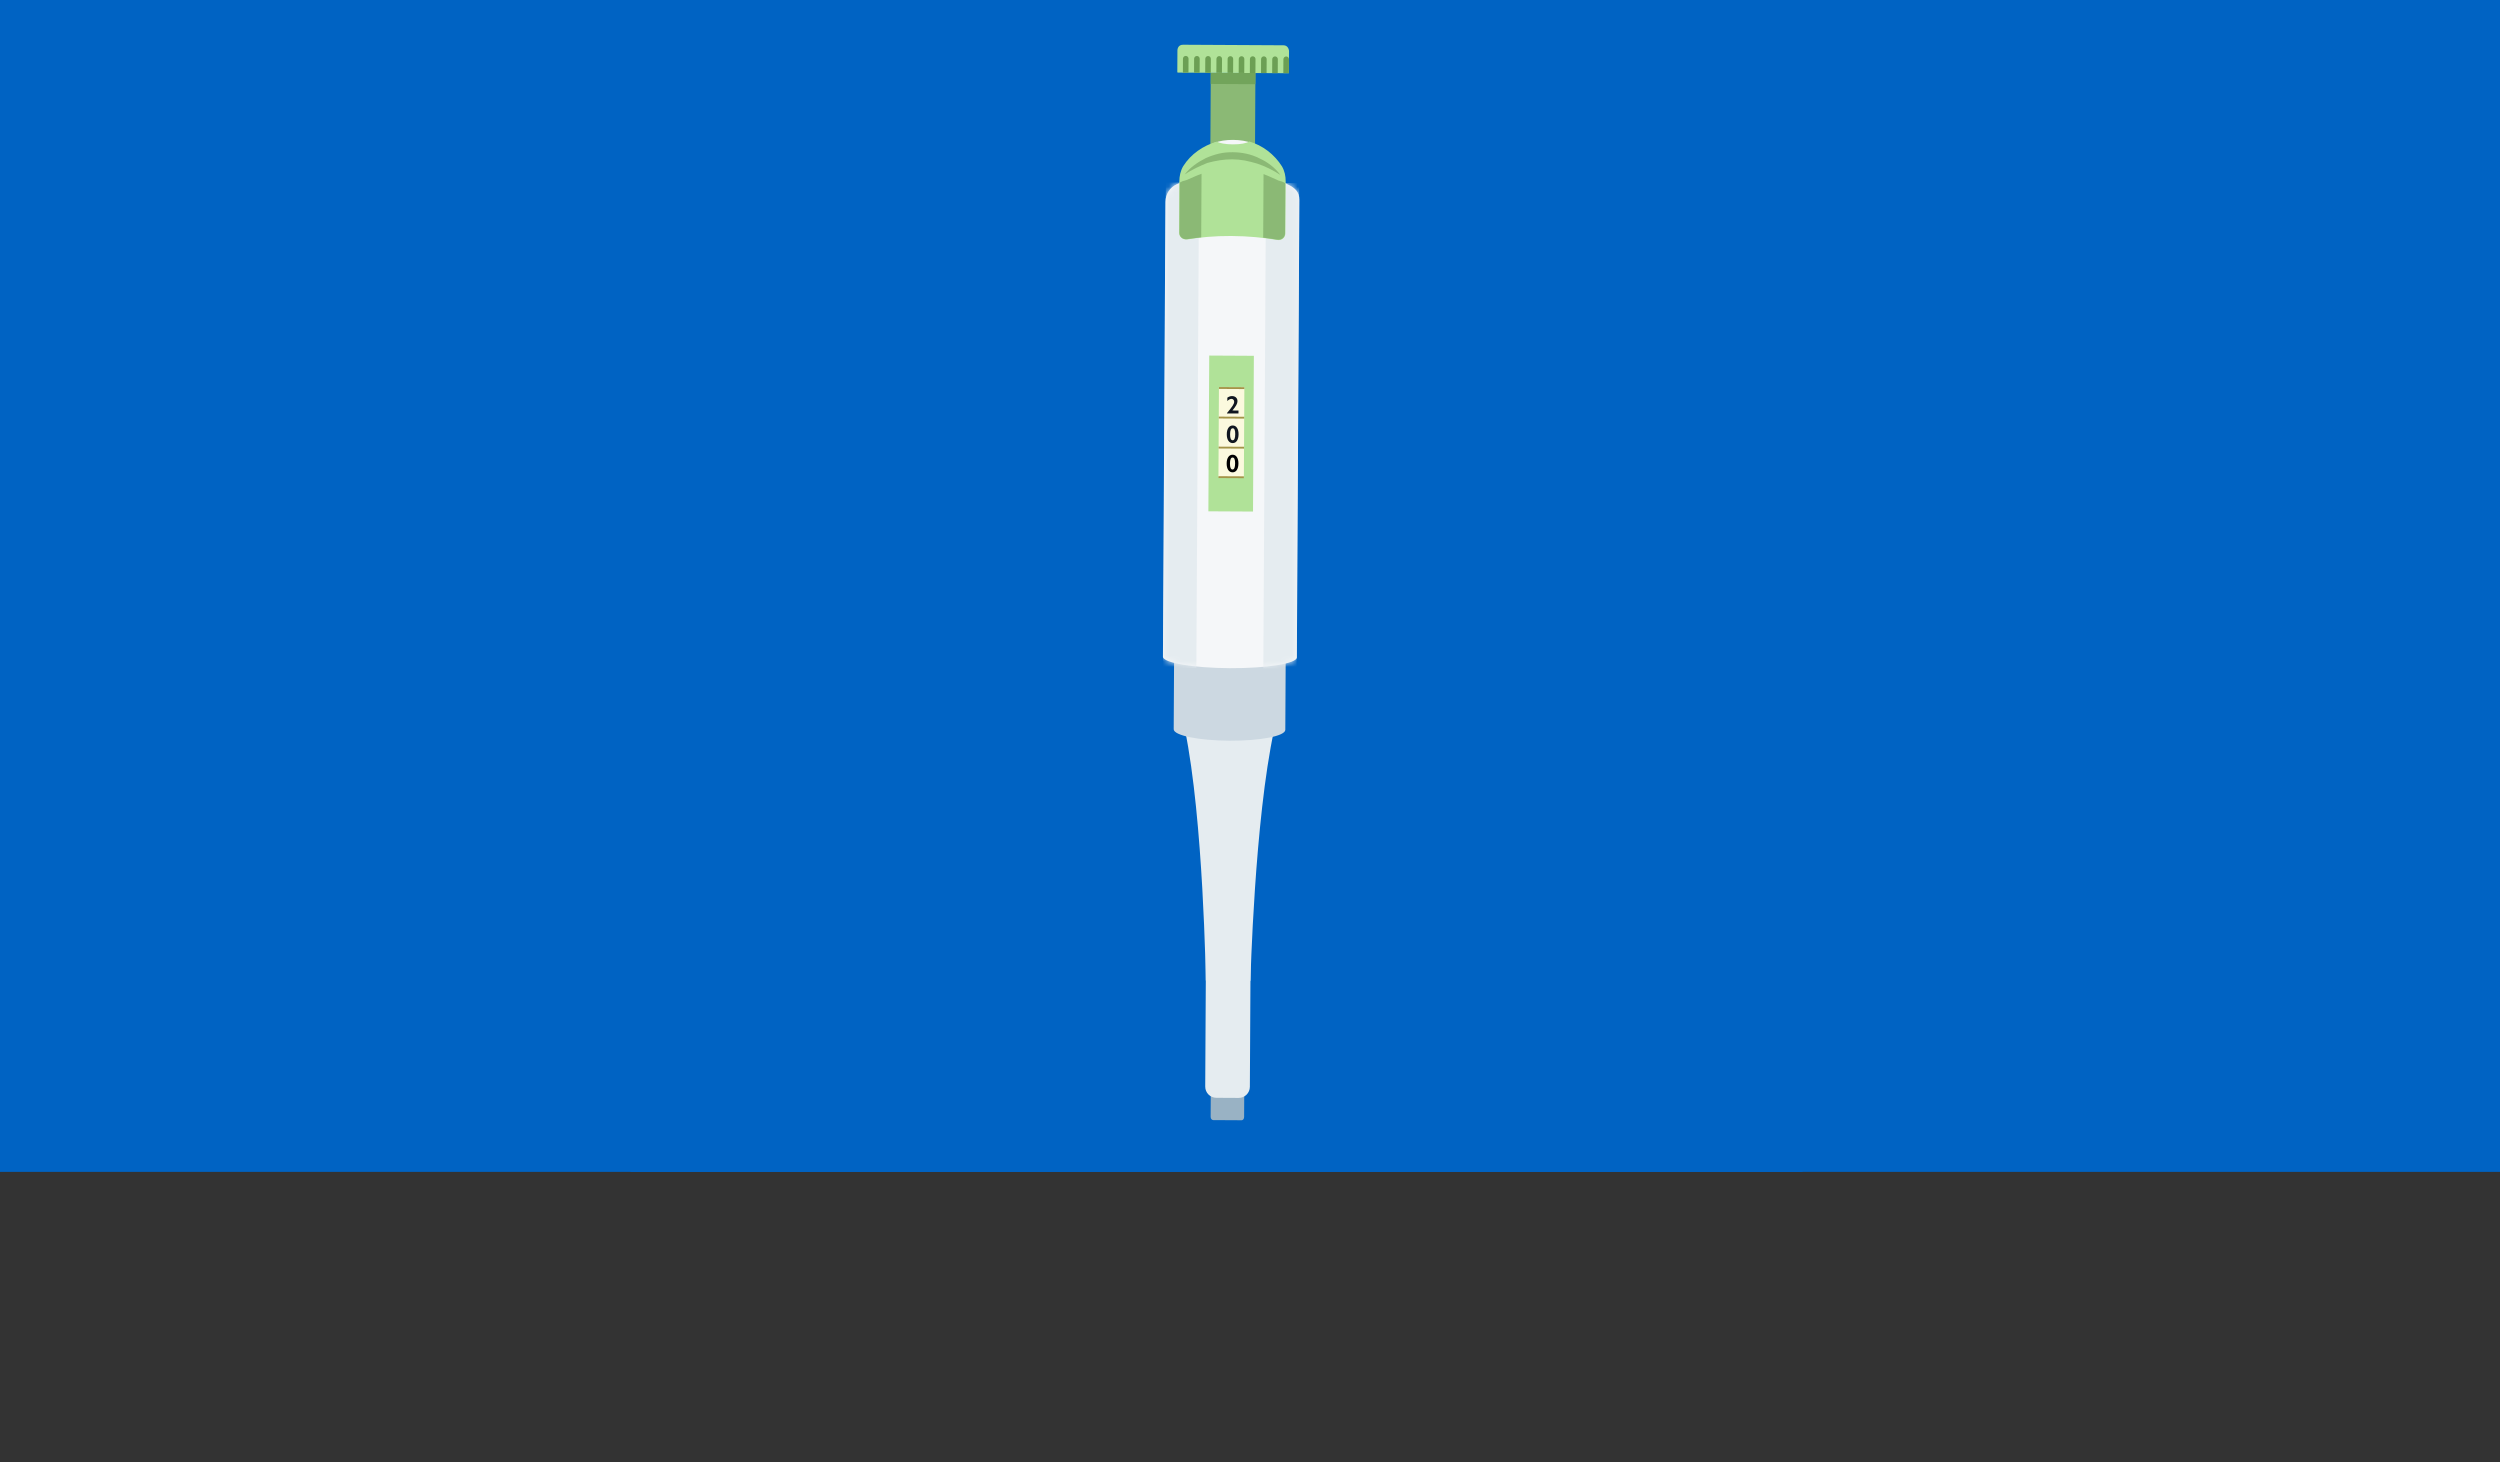 <svg width="448" height="262" viewBox="0 0 448 262" fill="none" xmlns="http://www.w3.org/2000/svg">
<rect x="0" y="0" width="448" height="262" fill="#333333" stroke="none"/>
<rect width="448" height="210" fill="#0063C3"/>
<rect width="210" height="210" transform="translate(113)" fill="#0063C3"/>
<g clip-path="url(#clip0)">
<g clip-path="url(#clip1)">
<path d="M224.972 13.088L224.868 32.087L216.868 32.044L216.972 13.044L224.972 13.088Z" fill="#8BB975"/>
<path d="M224.972 13.088L224.961 15.088L216.961 15.044L216.972 13.044L224.972 13.088Z" fill="#72A45B"/>
<path d="M230.892 13.12L211.133 13.012C211.053 13.011 210.973 13.011 210.973 12.889L210.995 9.011C210.995 9.011 211 8.011 212 8.016L230 8.115C230.81 8.12 230.965 8.897 230.989 9.081C230.993 9.107 230.994 9.134 230.994 9.161L230.973 12.999C230.972 13.121 230.972 13.121 230.892 13.12Z" fill="#B0E298"/>
<path d="M211.986 10.517C211.987 10.384 212.04 10.257 212.135 10.164C212.229 10.07 212.356 10.018 212.489 10.019C212.622 10.02 212.748 10.073 212.842 10.168C212.935 10.262 212.987 10.389 212.986 10.522L212.973 13.022L211.973 13.016L211.986 10.517ZM215.986 10.538C215.987 10.406 216.04 10.279 216.135 10.186C216.229 10.092 216.356 10.04 216.489 10.041C216.622 10.042 216.748 10.095 216.842 10.19C216.935 10.284 216.987 10.411 216.986 10.544L216.972 13.044L215.972 13.038L215.986 10.538ZM219.986 10.56C219.987 10.428 220.04 10.301 220.135 10.208C220.229 10.114 220.356 10.062 220.489 10.063C220.621 10.064 220.748 10.117 220.842 10.211C220.935 10.306 220.987 10.433 220.986 10.566L220.972 13.066L219.972 13.06L219.986 10.56ZM223.986 10.582C223.987 10.45 224.04 10.323 224.134 10.23C224.229 10.136 224.356 10.084 224.489 10.085C224.621 10.086 224.748 10.139 224.842 10.233C224.935 10.328 224.987 10.455 224.986 10.588L224.972 13.088L223.972 13.082L223.986 10.582ZM227.986 10.604C227.987 10.472 228.04 10.345 228.134 10.252C228.229 10.158 228.356 10.106 228.489 10.107C228.621 10.108 228.748 10.161 228.842 10.255C228.935 10.35 228.987 10.477 228.986 10.61L228.972 13.11L227.972 13.104L227.986 10.604ZM213.986 10.527C213.987 10.395 214.04 10.268 214.135 10.175C214.229 10.081 214.356 10.03 214.489 10.03C214.622 10.031 214.748 10.084 214.842 10.179C214.935 10.273 214.987 10.4 214.986 10.533L214.973 13.033L213.973 13.027L213.986 10.527ZM217.986 10.549C217.987 10.417 218.04 10.29 218.135 10.197C218.229 10.103 218.356 10.051 218.489 10.052C218.622 10.053 218.748 10.106 218.842 10.2C218.935 10.295 218.987 10.422 218.986 10.555L218.972 13.055L217.972 13.049L217.986 10.549ZM221.986 10.571C221.987 10.439 222.04 10.312 222.135 10.219C222.229 10.125 222.356 10.073 222.489 10.074C222.621 10.075 222.748 10.128 222.842 10.223C222.935 10.317 222.987 10.444 222.986 10.577L222.972 13.077L221.972 13.071L221.986 10.571ZM225.986 10.593C225.987 10.461 226.04 10.334 226.134 10.241C226.229 10.147 226.356 10.095 226.489 10.096C226.621 10.097 226.748 10.15 226.842 10.244C226.935 10.339 226.987 10.466 226.986 10.599L226.972 13.099L225.972 13.093L225.986 10.593ZM229.986 10.615C229.987 10.483 230.04 10.356 230.134 10.262C230.229 10.169 230.356 10.117 230.489 10.118C230.621 10.119 230.748 10.172 230.841 10.266C230.935 10.361 230.987 10.488 230.986 10.621L230.972 13.121L229.972 13.115L229.986 10.615Z" fill="#6C9F54"/>
</g>
<path d="M222.514 200.75L217.425 200.722C217.157 200.721 216.944 200.465 216.946 200.148L216.987 192.719L222.986 192.752L222.946 200.181C222.944 200.498 222.728 200.751 222.514 200.75Z" fill="#99B2C4"/>
<path d="M212.327 130.693L220.327 130.737L220.08 175.736L216.08 175.714C216.08 175.714 215.667 146.912 212.327 130.693Z" fill="#E5ECF0"/>
<path d="M228.327 130.781L220.327 130.737L220.08 175.736L224.08 175.758C224.08 175.758 224.809 146.962 228.327 130.781Z" fill="#E5ECF0"/>
<path d="M216.299 135.715C216.311 133.506 218.112 131.725 220.321 131.737V131.737C222.53 131.749 224.311 133.55 224.299 135.759L223.976 194.758C223.969 195.862 223.069 196.753 221.965 196.747L217.965 196.725C216.86 196.719 215.97 195.819 215.976 194.714L216.299 135.715Z" fill="#E5ECF0"/>
<path fill-rule="evenodd" clip-rule="evenodd" d="M230.414 114.792L210.415 114.682L210.327 130.682C210.321 131.787 214.793 132.707 220.316 132.737C225.839 132.767 230.321 131.896 230.327 130.792L230.414 114.792Z" fill="#CCD8E1"/>
<path fill-rule="evenodd" clip-rule="evenodd" d="M232.395 117.756L232.845 35.804C232.852 34.397 232.102 33.707 230.871 33.097L226.495 30.928L220.956 28.284L214.769 31.199L210.92 32.987C209.614 33.583 208.853 34.785 208.845 36.193L208.398 117.671C208.392 118.776 213.76 119.701 220.387 119.737C227.015 119.773 232.392 118.907 232.398 117.803C232.398 117.787 232.397 117.772 232.395 117.756Z" fill="#F5F7F9"/>
<mask id="mask0" mask-type="alpha" maskUnits="userSpaceOnUse" x="208" y="28" width="25" height="92">
<path fill-rule="evenodd" clip-rule="evenodd" d="M232.395 117.756L232.845 35.804C232.852 34.397 232.102 33.707 230.871 33.097L226.495 30.928L220.956 28.284L214.769 31.199L210.92 32.987C209.614 33.583 208.853 34.785 208.845 36.193L208.398 117.671C208.392 118.776 213.76 119.701 220.387 119.737C227.015 119.773 232.392 118.907 232.398 117.803C232.398 117.787 232.397 117.772 232.395 117.756Z" fill="#F5F7F9"/>
</mask>
<g mask="url(#mask0)">
<rect x="208.865" y="32.672" width="6" height="87" transform="rotate(0.314 208.865 32.672)" fill="#E5ECF0"/>
<rect x="226.865" y="32.771" width="6" height="87" transform="rotate(0.314 226.865 32.771)" fill="#E5ECF0"/>
</g>
<path d="M220.953 28.687C223.528 28.701 225.62 27.902 225.625 26.903C225.631 25.903 223.548 25.082 220.973 25.068C218.398 25.053 216.307 25.852 216.301 26.852C216.296 27.851 218.379 28.672 220.953 28.687Z" fill="#F5F7F9"/>
<path d="M229.722 29.806C228.363 27.654 226.246 26.034 223.85 25.351C223.369 25.683 222.271 25.878 220.899 25.871C219.597 25.864 218.569 25.657 218.022 25.386C215.619 26.11 213.417 27.572 212.033 29.776C211.549 30.578 211.338 31.582 211.333 32.52L211.282 41.702C211.278 42.439 211.961 42.979 212.715 42.916C214.98 42.527 217.655 42.273 220.604 42.289C223.757 42.307 226.498 42.59 228.896 43.005C229.649 43.143 230.338 42.611 230.342 41.807L230.393 32.491C230.399 31.553 230.198 30.613 229.722 29.806Z" fill="#B0E298"/>
<path d="M212.304 31.253C213.271 29.984 214.647 29.054 216.091 28.324C216.847 27.993 217.603 27.729 218.426 27.533C219.25 27.336 220.073 27.274 220.896 27.278C222.542 27.287 224.254 27.632 225.69 28.377C227.194 29.055 228.491 30.068 229.444 31.346C228.078 30.468 226.71 29.79 225.273 29.313C224.52 29.108 223.835 28.903 223.082 28.765C222.329 28.627 221.575 28.555 220.821 28.551C219.312 28.543 217.802 28.803 216.36 29.197C215.055 29.726 213.611 30.388 212.304 31.253Z" fill="#8BB975"/>
<path d="M224.694 63.76L216.695 63.716L216.541 91.627L224.541 91.671L224.694 63.76Z" fill="#B0E298"/>
<path d="M222.991 69.383L218.433 69.359L218.344 85.584L222.902 85.609L222.991 69.383Z" fill="#FBF9DE"/>
<path d="M222.991 69.383L218.433 69.359L218.431 69.695L222.989 69.72L222.991 69.383Z" fill="#A49448"/>
<path d="M222.904 85.357L218.345 85.332L218.344 85.668L222.902 85.693L222.904 85.357Z" fill="#A49448"/>
<path d="M222.933 80.06L218.375 80.035L218.373 80.371L222.931 80.396L222.933 80.06Z" fill="#A49448"/>
<path d="M222.962 74.68L218.404 74.655L218.402 74.991L222.96 75.016L222.962 74.68Z" fill="#A49448"/>
<path d="M220.773 70.977C221.075 70.978 221.315 71.063 221.491 71.232C221.67 71.398 221.758 71.621 221.757 71.898C221.756 72.109 221.687 72.338 221.552 72.584C221.419 72.83 221.184 73.155 220.847 73.56L221.939 73.566L221.936 74.099L219.874 74.087L219.874 74.023C220.116 73.738 220.323 73.483 220.496 73.256C220.67 73.028 220.805 72.84 220.9 72.69C220.995 72.54 221.063 72.412 221.103 72.306C221.143 72.201 221.163 72.091 221.164 71.978C221.165 71.838 221.118 71.719 221.024 71.623C220.932 71.526 220.819 71.477 220.686 71.476C220.446 71.475 220.196 71.605 219.936 71.868L219.939 71.265C220.212 71.071 220.49 70.975 220.773 70.977Z" fill="#101620"/>
<path d="M220.908 76.246C221.23 76.248 221.485 76.389 221.671 76.671C221.86 76.952 221.953 77.336 221.95 77.822C221.947 78.312 221.852 78.698 221.663 78.98C221.475 79.263 221.219 79.403 220.895 79.401C220.567 79.399 220.308 79.258 220.118 78.976C219.93 78.693 219.837 78.308 219.84 77.819C219.842 77.332 219.939 76.948 220.131 76.667C220.322 76.385 220.581 76.244 220.908 76.246ZM220.432 77.84C220.428 78.543 220.582 78.895 220.893 78.897C221.197 78.898 221.351 78.529 221.355 77.79C221.359 77.098 221.208 76.752 220.901 76.75C220.592 76.749 220.436 77.112 220.432 77.84Z" fill="#101620"/>
<path d="M220.885 81.485C221.207 81.487 221.462 81.628 221.648 81.91C221.837 82.191 221.93 82.575 221.927 83.061C221.924 83.551 221.829 83.937 221.64 84.219C221.452 84.501 221.196 84.642 220.872 84.64C220.544 84.638 220.285 84.497 220.095 84.215C219.907 83.932 219.814 83.546 219.817 83.058C219.819 82.57 219.917 82.186 220.108 81.906C220.299 81.623 220.558 81.483 220.885 81.485ZM220.409 83.079C220.405 83.782 220.559 84.134 220.871 84.136C221.174 84.137 221.328 83.768 221.332 83.029C221.336 82.337 221.185 81.991 220.878 81.989C220.569 81.987 220.413 82.351 220.409 83.079Z" fill="black"/>
<path d="M230.325 32.826L230.276 41.806C230.272 42.543 229.652 43.076 228.83 42.938C228.076 42.799 227.254 42.728 226.363 42.589L226.426 31.196C227.521 31.604 228.136 31.942 229.093 32.35C229.846 32.555 229.846 32.555 230.325 32.826Z" fill="#8BB975"/>
<path d="M211.401 32.724L211.352 41.704C211.348 42.442 211.962 42.981 212.786 42.852C213.541 42.722 214.364 42.659 215.256 42.53L215.318 31.137C214.219 31.533 213.6 31.865 212.638 32.261C211.883 32.458 211.883 32.458 211.401 32.724Z" fill="#8BB975"/>
</g>
<defs>
<clipPath id="clip0">
<rect width="24" height="253" fill="white" transform="translate(209 8) rotate(0.314)"/>
</clipPath>
<clipPath id="clip1">
<rect width="20" height="24" fill="white" transform="translate(211 8.011) rotate(0.314)"/>
</clipPath>
</defs>
</svg>
